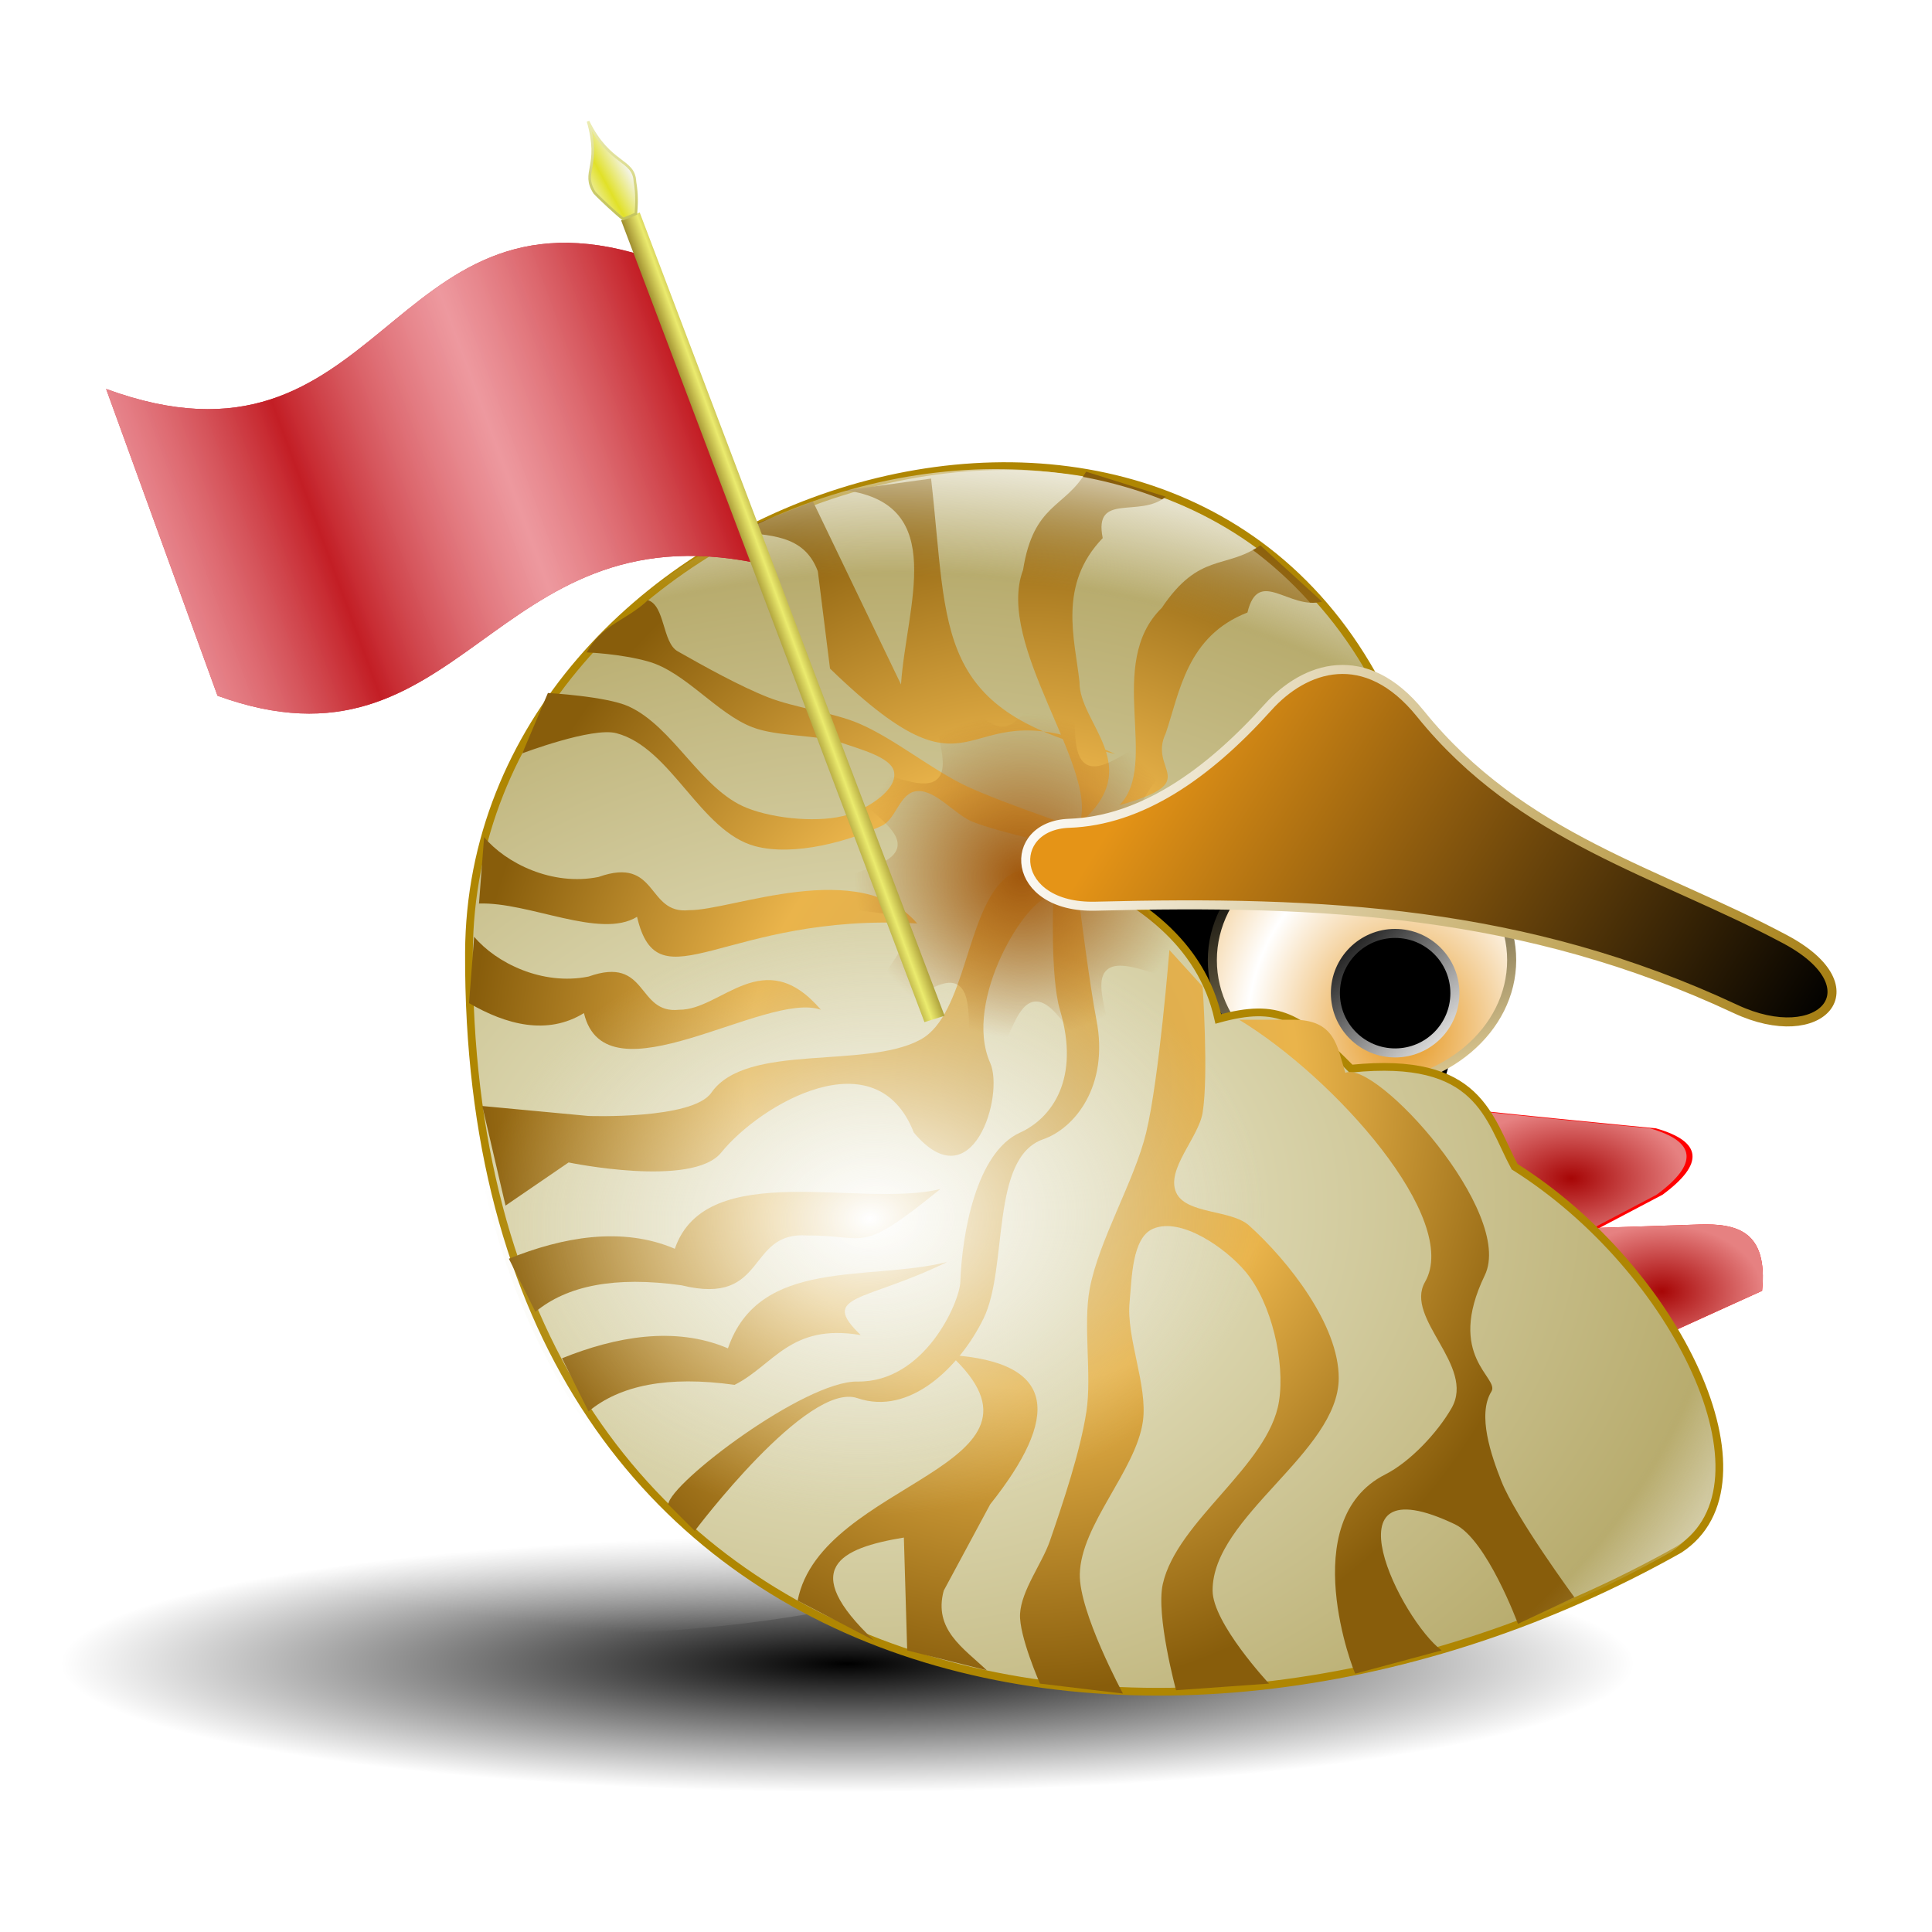 <?xml version="1.0" encoding="UTF-8" standalone="no"?>
<!-- Created with Inkscape (http://www.inkscape.org/) -->

<svg
   xmlns:dc="http://purl.org/dc/elements/1.1/"
   xmlns:cc="http://creativecommons.org/ns#"
   xmlns:rdf="http://www.w3.org/1999/02/22-rdf-syntax-ns#"
   xmlns:svg="http://www.w3.org/2000/svg"
   xmlns="http://www.w3.org/2000/svg"
   xmlns:xlink="http://www.w3.org/1999/xlink"
   xmlns:sodipodi="http://sodipodi.sourceforge.net/DTD/sodipodi-0.dtd"
   xmlns:inkscape="http://www.inkscape.org/namespaces/inkscape"
   width="255"
   height="255"
   viewBox="0 0 67.469 67.469"
   version="1.1"
   id="svg8"
   inkscape:version="0.92.5 (2060ec1f9f, 2020-04-08)"
   sodipodi:docname="nautilus-actions.svg">
  <defs
     id="defs2">
    <linearGradient
       inkscape:collect="always"
       id="linearGradient1025">
      <stop
         style="stop-color:#ffffff;stop-opacity:1;"
         offset="0"
         id="stop1021" />
      <stop
         style="stop-color:#ffffff;stop-opacity:0;"
         offset="1"
         id="stop1023" />
    </linearGradient>
    <linearGradient
       inkscape:collect="always"
       id="linearGradient1865">
      <stop
         style="stop-color:#ffffff;stop-opacity:1"
         offset="0"
         id="stop1861" />
      <stop
         style="stop-color:#ffffff;stop-opacity:0"
         offset="1"
         id="stop1863" />
    </linearGradient>
    <clipPath
       clipPathUnits="userSpaceOnUse"
       id="clipPath2059">
      <path
         d="m -10.1,231.685 c 3.559,2.506 4.832,-0.585 2.965,-3.064 -3.182,-4.225 -6.444,-9.84 -12.355,-15.913 -2.595,-2.669 -11.861,-7.808 -11.861,-7.808 0,0 -0.115,-2.188 -0.099,-3.064 0.011,-0.582 -0.566,-0.564 -0.89,-0.297 -0.782,0.645 -2.471,2.57 -2.471,2.57 l -1.68,-0.099 -1.087,-1.581 c -0.297,-0.411 -0.636,-0.346 -0.89,0 -0.545,1.85 -0.879,3.885 -3.459,3.954 l 4.448,3.954 c 7.766,1.553 15.579,5.585 20.262,14.332 0,0 4.526,5.194 7.116,7.018 z"
         id="path2061"
         sodipodi:nodetypes="csscsscccccccs"
         inkscape:connector-curvature="0"
         stroke-dasharray="none"
         stroke-opacity="1"
         fill="#ffffff"
         fill-rule="evenodd"
         stroke="none"
         stroke-linejoin="miter"
         fill-opacity="1"
         stroke-linecap="butt"
         stroke-width="0.048"
         stroke-miterlimit="4" />
    </clipPath>
    <clipPath
       id="clipPath2059-5"
       clipPathUnits="userSpaceOnUse">
      <path
         stroke-miterlimit="4"
         stroke-width="0.048"
         stroke-linecap="butt"
         fill-opacity="1"
         stroke-linejoin="miter"
         stroke="none"
         fill-rule="evenodd"
         fill="#ffffff"
         stroke-opacity="1"
         stroke-dasharray="none"
         inkscape:connector-curvature="0"
         sodipodi:nodetypes="csscsscccccccs"
         id="path2061-3"
         d="m -10.1,231.685 c 3.559,2.506 4.832,-0.585 2.965,-3.064 -3.182,-4.225 -6.444,-9.84 -12.355,-15.913 -2.595,-2.669 -11.861,-7.808 -11.861,-7.808 0,0 -0.115,-2.188 -0.099,-3.064 0.011,-0.582 -0.566,-0.564 -0.89,-0.297 -0.782,0.645 -2.471,2.57 -2.471,2.57 l -1.68,-0.099 -1.087,-1.581 c -0.297,-0.411 -0.636,-0.346 -0.89,0 -0.545,1.85 -0.879,3.885 -3.459,3.954 l 4.448,3.954 c 7.766,1.553 15.579,5.585 20.262,14.332 0,0 4.526,5.194 7.116,7.018 z" />
    </clipPath>
    <clipPath
       id="clipPath">
      <path
         fill-opacity="0.95"
         stroke="none"
         fill="#1b1b1b"
         sodipodi:nodetypes="csssscc"
         inkscape:connector-curvature="0"
         id="rect5264"
         d="m -515.73,435.564 v 5.838 c 0,9.743 -7.844,17.587 -17.587,17.587 h -135.051 c -9.743,0 -17.587,-7.844 -17.587,-17.587 v -5.838 z" />
    </clipPath>
    <clipPath
       clipPathUnits="userSpaceOnUse"
       id="clipPath2059-7">
      <path
         d="m -10.1,231.685 c 3.559,2.506 4.832,-0.585 2.965,-3.064 -3.182,-4.225 -6.444,-9.84 -12.355,-15.913 -2.595,-2.669 -11.861,-7.808 -11.861,-7.808 0,0 -0.115,-2.188 -0.099,-3.064 0.011,-0.582 -0.566,-0.564 -0.89,-0.297 -0.782,0.645 -2.471,2.57 -2.471,2.57 l -1.68,-0.099 -1.087,-1.581 c -0.297,-0.411 -0.636,-0.346 -0.89,0 -0.545,1.85 -0.879,3.885 -3.459,3.954 l 4.448,3.954 c 7.766,1.553 15.579,5.585 20.262,14.332 0,0 4.526,5.194 7.116,7.018 z"
         id="path2061-5"
         sodipodi:nodetypes="csscsscccccccs"
         inkscape:connector-curvature="0"
         stroke-dasharray="none"
         stroke-opacity="1"
         fill="#ffffff"
         fill-rule="evenodd"
         stroke="none"
         stroke-linejoin="miter"
         fill-opacity="1"
         stroke-linecap="butt"
         stroke-width="0.048"
         stroke-miterlimit="4" />
    </clipPath>
    <clipPath
       clipPathUnits="userSpaceOnUse"
       id="clipPath1162">
      <path
         stroke-miterlimit="4"
         stroke-width="0.071"
         stroke-linecap="round"
         fill-opacity="0.347"
         stroke-linejoin="round"
         stroke="none"
         fill="#000000"
         stroke-opacity="1"
         stroke-dasharray="none"
         inkscape:connector-curvature="0"
         d="m -65.65,239.846 c -9.358,0 -16.952,7.594 -16.952,16.952 0,9.358 7.594,16.941 16.952,16.941 0.292,0 0.579,-0.008 0.868,-0.022 2.123,-0.108 4.148,-0.606 5.995,-1.424 l 2.67,3.971 c -0.226,0.495 -0.245,0.964 -0.011,1.313 l 15.673,23.326 c 0.495,0.737 1.944,0.632 3.248,-0.245 1.304,-0.876 1.964,-2.177 1.468,-2.914 L -51.423,274.417 c -0.233,-0.347 -0.683,-0.499 -1.224,-0.478 l -2.558,-3.804 c 3.96,-3.1 6.507,-7.92 6.507,-13.337 0,-9.358 -7.594,-16.952 -16.952,-16.952 z m 0,2.581 c 7.929,0 14.371,6.442 14.371,14.371 0,7.929 -6.442,14.36 -14.371,14.36 -7.929,0 -14.349,-6.431 -14.349,-14.36 0,-0.248 -0.001,-0.489 0.011,-0.734 0.384,-7.586 6.657,-13.637 14.338,-13.637 z"
         id="path1164" />
    </clipPath>
    <linearGradient
       id="linearGradient3451">
      <stop
         id="stop3453"
         offset="0"
         style="stop-color:#000000;stop-opacity:1;" />
      <stop
         id="stop3455"
         offset="1"
         style="stop-color:#bdb112;stop-opacity:1;" />
    </linearGradient>
    <linearGradient
       id="linearGradient3704">
      <stop
         id="stop3706"
         offset="0"
         style="stop-color:#a70606;stop-opacity:1;" />
      <stop
         id="stop3708"
         offset="1"
         style="stop-color:#e68181;stop-opacity:1;" />
    </linearGradient>
    <linearGradient
       id="linearGradient3350"
       inkscape:collect="always">
      <stop
         id="stop3352"
         offset="0"
         style="stop-color:#a1580d;stop-opacity:1;" />
      <stop
         id="stop3354"
         offset="1"
         style="stop-color:#a1580d;stop-opacity:0;" />
    </linearGradient>
    <linearGradient
       id="linearGradient3335">
      <stop
         style="stop-color:#ffffff;stop-opacity:1;"
         offset="0"
         id="stop3337" />
      <stop
         id="stop3339"
         offset="0.374"
         style="stop-color:#d8d2a9;stop-opacity:0;" />
      <stop
         style="stop-color:#b8ac6e;stop-opacity:0;"
         offset="0.808"
         id="stop3341" />
      <stop
         style="stop-color:#ffffff;stop-opacity:1;"
         offset="1"
         id="stop3343" />
    </linearGradient>
    <linearGradient
       id="linearGradient3477"
       inkscape:collect="always">
      <stop
         id="stop3479"
         offset="0"
         style="stop-color:#000000;stop-opacity:1;" />
      <stop
         id="stop3481"
         offset="1"
         style="stop-color:#000000;stop-opacity:0;" />
    </linearGradient>
    <linearGradient
       id="linearGradient3313">
      <stop
         id="stop3315"
         offset="0"
         style="stop-color:#d3a853;stop-opacity:1;" />
      <stop
         style="stop-color:#eab44b;stop-opacity:1;"
         offset="0.5"
         id="stop3321" />
      <stop
         id="stop3317"
         offset="1"
         style="stop-color:#885d0b;stop-opacity:1;" />
    </linearGradient>
    <linearGradient
       id="linearGradient3436"
       inkscape:collect="always">
      <stop
         id="stop3438"
         offset="0"
         style="stop-color:#000000;stop-opacity:1" />
      <stop
         id="stop3440"
         offset="1"
         style="stop-color:#ffffff;stop-opacity:1" />
    </linearGradient>
    <linearGradient
       id="linearGradient3424">
      <stop
         id="stop3426"
         offset="0"
         style="stop-color:#e59417;stop-opacity:1;" />
      <stop
         style="stop-color:#f2c98b;stop-opacity:1;"
         offset="0.5"
         id="stop3432" />
      <stop
         id="stop3428"
         offset="1"
         style="stop-color:#ffffff;stop-opacity:1;" />
    </linearGradient>
    <linearGradient
       id="linearGradient3416"
       inkscape:collect="always">
      <stop
         id="stop3418"
         offset="0"
         style="stop-color:#000000;stop-opacity:1" />
      <stop
         id="stop3420"
         offset="1"
         style="stop-color:#e9d397;stop-opacity:1" />
    </linearGradient>
    <linearGradient
       id="linearGradient3386"
       inkscape:collect="always">
      <stop
         id="stop3388"
         offset="0"
         style="stop-color:#e59417;stop-opacity:1" />
      <stop
         id="stop3390"
         offset="1"
         style="stop-color:#000000;stop-opacity:1" />
    </linearGradient>
    <linearGradient
       id="linearGradient3378"
       inkscape:collect="always">
      <stop
         id="stop3380"
         offset="0"
         style="stop-color:#ffffff;stop-opacity:1" />
      <stop
         id="stop3382"
         offset="1"
         style="stop-color:#a47c0e;stop-opacity:1" />
    </linearGradient>
    <linearGradient
       id="linearGradient3366">
      <stop
         id="stop3368"
         offset="0"
         style="stop-color:#ffffff;stop-opacity:1;" />
      <stop
         style="stop-color:#d8d2a9;stop-opacity:1;"
         offset="0.374"
         id="stop3374" />
      <stop
         id="stop3376"
         offset="0.808"
         style="stop-color:#b8ac6e;stop-opacity:1;" />
      <stop
         id="stop3370"
         offset="1"
         style="stop-color:#ffffff;stop-opacity:1;" />
    </linearGradient>
    <inkscape:perspective
       id="perspective2588"
       inkscape:persp3d-origin="372.04724 : 350.78739 : 1"
       inkscape:vp_z="744.09448 : 526.18109 : 1"
       inkscape:vp_y="0 : 1000 : 0"
       inkscape:vp_x="0 : 526.18109 : 1"
       sodipodi:type="inkscape:persp3d" />
    <inkscape:perspective
       id="perspective2503"
       inkscape:persp3d-origin="128 : 85.333333 : 1"
       inkscape:vp_z="256 : 128 : 1"
       inkscape:vp_y="0 : 1000 : 0"
       inkscape:vp_x="0 : 128 : 1"
       sodipodi:type="inkscape:persp3d" />
    <linearGradient
       id="linearGradient3578">
      <stop
         style="stop-color:#000000;stop-opacity:1;"
         offset="0"
         id="stop3580" />
      <stop
         style="stop-color:#fffcfc;stop-opacity:1;"
         offset="1"
         id="stop3582" />
    </linearGradient>
    <radialGradient
       gradientUnits="userSpaceOnUse"
       gradientTransform="matrix(1,0,0,1.105,0,-6.42)"
       r="42.795"
       fy="60.903"
       fx="47.422"
       cy="60.903"
       cx="47.422"
       id="radialGradient3319"
       xlink:href="#linearGradient3313"
       inkscape:collect="always" />
    <radialGradient
       r="11.916"
       fy="64.974"
       fx="-57.067"
       cy="64.974"
       cx="-57.067"
       spreadMethod="reflect"
       gradientTransform="matrix(1,0,0,1.327,0,-21.399)"
       gradientUnits="userSpaceOnUse"
       id="radialGradient3434"
       xlink:href="#linearGradient3424"
       inkscape:collect="always" />
    <linearGradient
       y2="70.288"
       x2="-53.102"
       y1="46.917"
       x1="-65.392"
       gradientUnits="userSpaceOnUse"
       id="linearGradient3437"
       xlink:href="#linearGradient3416"
       inkscape:collect="always" />
    <linearGradient
       y2="58.438"
       x2="81.314"
       y1="48.485"
       x1="71.361"
       gradientUnits="userSpaceOnUse"
       id="linearGradient3439"
       xlink:href="#linearGradient3436"
       inkscape:collect="always" />
    <radialGradient
       r="42.795"
       fy="60.903"
       fx="47.422"
       cy="60.903"
       cx="47.422"
       gradientTransform="matrix(1,0,0,1.105,0,-6.42)"
       gradientUnits="userSpaceOnUse"
       id="radialGradient3443"
       xlink:href="#linearGradient3313"
       inkscape:collect="always" />
    <radialGradient
       r="42.795"
       fy="60.903"
       fx="47.422"
       cy="60.903"
       cx="47.422"
       gradientTransform="matrix(1,0,0,1.105,0,-6.42)"
       gradientUnits="userSpaceOnUse"
       id="radialGradient3445"
       xlink:href="#linearGradient3313"
       inkscape:collect="always" />
    <radialGradient
       r="42.795"
       fy="60.903"
       fx="47.422"
       cy="60.903"
       cx="47.422"
       gradientTransform="matrix(1,0,0,1.105,0,-6.42)"
       gradientUnits="userSpaceOnUse"
       id="radialGradient3447"
       xlink:href="#linearGradient3313"
       inkscape:collect="always" />
    <radialGradient
       r="42.795"
       fy="60.903"
       fx="47.422"
       cy="60.903"
       cx="47.422"
       gradientTransform="matrix(1,0,0,1.105,0,-6.42)"
       gradientUnits="userSpaceOnUse"
       id="radialGradient3449"
       xlink:href="#linearGradient3313"
       inkscape:collect="always" />
    <radialGradient
       r="42.795"
       fy="60.903"
       fx="47.422"
       cy="60.903"
       cx="47.422"
       gradientTransform="matrix(1,0,0,1.105,0,-6.42)"
       gradientUnits="userSpaceOnUse"
       id="radialGradient3451"
       xlink:href="#linearGradient3313"
       inkscape:collect="always" />
    <radialGradient
       r="42.795"
       fy="60.903"
       fx="47.422"
       cy="60.903"
       cx="47.422"
       gradientTransform="matrix(1,0,0,1.105,0,-6.42)"
       gradientUnits="userSpaceOnUse"
       id="radialGradient3453"
       xlink:href="#linearGradient3313"
       inkscape:collect="always" />
    <radialGradient
       r="42.795"
       fy="60.903"
       fx="47.422"
       cy="60.903"
       cx="47.422"
       gradientTransform="matrix(1,0,0,1.105,0,-6.42)"
       gradientUnits="userSpaceOnUse"
       id="radialGradient3455"
       xlink:href="#linearGradient3313"
       inkscape:collect="always" />
    <radialGradient
       r="42.795"
       fy="60.903"
       fx="47.422"
       cy="60.903"
       cx="47.422"
       gradientTransform="matrix(1,0,0,1.105,0,-6.42)"
       gradientUnits="userSpaceOnUse"
       id="radialGradient3457"
       xlink:href="#linearGradient3313"
       inkscape:collect="always" />
    <radialGradient
       r="42.795"
       fy="60.903"
       fx="47.422"
       cy="60.903"
       cx="47.422"
       gradientTransform="matrix(1,0,0,1.105,0,-6.42)"
       gradientUnits="userSpaceOnUse"
       id="radialGradient3459"
       xlink:href="#linearGradient3313"
       inkscape:collect="always" />
    <radialGradient
       r="42.795"
       fy="60.903"
       fx="47.422"
       cy="60.903"
       cx="47.422"
       gradientTransform="matrix(1,0,0,1.105,0,-6.42)"
       gradientUnits="userSpaceOnUse"
       id="radialGradient3461"
       xlink:href="#linearGradient3313"
       inkscape:collect="always" />
    <radialGradient
       r="42.795"
       fy="60.903"
       fx="47.422"
       cy="60.903"
       cx="47.422"
       gradientTransform="matrix(1,0,0,1.105,0,-6.42)"
       gradientUnits="userSpaceOnUse"
       id="radialGradient3463"
       xlink:href="#linearGradient3313"
       inkscape:collect="always" />
    <radialGradient
       r="42.795"
       fy="60.903"
       fx="47.422"
       cy="60.903"
       cx="47.422"
       gradientTransform="matrix(1,0,0,1.105,0,-6.42)"
       gradientUnits="userSpaceOnUse"
       id="radialGradient3465"
       xlink:href="#linearGradient3313"
       inkscape:collect="always" />
    <radialGradient
       r="42.795"
       fy="60.903"
       fx="47.422"
       cy="60.903"
       cx="47.422"
       gradientTransform="matrix(1,0,0,1.105,0,-6.42)"
       gradientUnits="userSpaceOnUse"
       id="radialGradient3467"
       xlink:href="#linearGradient3313"
       inkscape:collect="always" />
    <radialGradient
       r="42.795"
       fy="60.903"
       fx="47.422"
       cy="60.903"
       cx="47.422"
       gradientTransform="matrix(1,0,0,1.105,0,-6.42)"
       gradientUnits="userSpaceOnUse"
       id="radialGradient3469"
       xlink:href="#linearGradient3313"
       inkscape:collect="always" />
    <radialGradient
       gradientUnits="userSpaceOnUse"
       gradientTransform="matrix(1,0,0,0.204,0,185.656)"
       r="97.447"
       fy="233.316"
       fx="130.315"
       cy="233.316"
       cx="130.315"
       id="radialGradient3483"
       xlink:href="#linearGradient3477"
       inkscape:collect="always" />
    <linearGradient
       y2="62.651"
       x2="106.783"
       y1="33.607"
       x1="60.284"
       gradientTransform="matrix(0.451,0,0,0.451,13.83,239.639)"
       gradientUnits="userSpaceOnUse"
       id="linearGradient2537"
       xlink:href="#linearGradient3386"
       inkscape:collect="always" />
    <linearGradient
       y2="57.278"
       x2="111.817"
       y1="35.663"
       x1="48.31"
       gradientTransform="matrix(0.451,0,0,0.451,13.83,239.639)"
       gradientUnits="userSpaceOnUse"
       id="linearGradient2539"
       xlink:href="#linearGradient3378"
       inkscape:collect="always" />
    <radialGradient
       r="48.764"
       fy="71.433"
       fx="36.382"
       cy="71.433"
       cx="36.382"
       spreadMethod="reflect"
       gradientTransform="matrix(3.348,-0.159,0.12,2.526,-46.631,-26.461)"
       gradientUnits="userSpaceOnUse"
       id="radialGradient2556"
       xlink:href="#linearGradient3366"
       inkscape:collect="always" />
    <radialGradient
       r="48.764"
       fy="71.433"
       fx="36.382"
       cy="71.433"
       cx="36.382"
       spreadMethod="reflect"
       gradientTransform="matrix(3.348,-0.159,0.12,2.526,-48.02,-25.998)"
       gradientUnits="userSpaceOnUse"
       id="radialGradient3345"
       xlink:href="#linearGradient3335"
       inkscape:collect="always" />
    <radialGradient
       gradientUnits="userSpaceOnUse"
       gradientTransform="matrix(0.875,1.4083867e-7,-1.3620157e-7,0.846,13.221,14.636)"
       r="29.696"
       fy="95.33"
       fx="106.011"
       cy="95.33"
       cx="106.011"
       id="radialGradient3356"
       xlink:href="#linearGradient3350"
       inkscape:collect="always" />
    <radialGradient
       r="97.447"
       fy="233.316"
       fx="130.315"
       cy="233.316"
       cx="130.315"
       gradientTransform="matrix(1,0,0,0.204,0,185.656)"
       gradientUnits="userSpaceOnUse"
       id="radialGradient3384"
       xlink:href="#linearGradient3477"
       inkscape:collect="always" />
    <radialGradient
       r="11.916"
       fy="64.974"
       fx="-57.067"
       cy="64.974"
       cx="-57.067"
       spreadMethod="reflect"
       gradientTransform="matrix(1,0,0,1.327,0,-21.399)"
       gradientUnits="userSpaceOnUse"
       id="radialGradient3386"
       xlink:href="#linearGradient3424"
       inkscape:collect="always" />
    <radialGradient
       r="48.764"
       fy="71.433"
       fx="36.382"
       cy="71.433"
       cx="36.382"
       spreadMethod="reflect"
       gradientTransform="matrix(3.348,-0.159,0.12,2.526,-46.631,-26.461)"
       gradientUnits="userSpaceOnUse"
       id="radialGradient3392"
       xlink:href="#linearGradient3366"
       inkscape:collect="always" />
    <radialGradient
       r="42.795"
       fy="60.903"
       fx="47.422"
       cy="60.903"
       cx="47.422"
       gradientTransform="matrix(1,0,0,1.105,0,-6.42)"
       gradientUnits="userSpaceOnUse"
       id="radialGradient3394"
       xlink:href="#linearGradient3313"
       inkscape:collect="always" />
    <radialGradient
       r="42.795"
       fy="60.903"
       fx="47.422"
       cy="60.903"
       cx="47.422"
       gradientTransform="matrix(1,0,0,1.105,0,-6.42)"
       gradientUnits="userSpaceOnUse"
       id="radialGradient3396"
       xlink:href="#linearGradient3313"
       inkscape:collect="always" />
    <radialGradient
       r="42.795"
       fy="60.903"
       fx="47.422"
       cy="60.903"
       cx="47.422"
       gradientTransform="matrix(1,0,0,1.105,0,-6.42)"
       gradientUnits="userSpaceOnUse"
       id="radialGradient3398"
       xlink:href="#linearGradient3313"
       inkscape:collect="always" />
    <radialGradient
       r="42.795"
       fy="60.903"
       fx="47.422"
       cy="60.903"
       cx="47.422"
       gradientTransform="matrix(1,0,0,1.105,0,-6.42)"
       gradientUnits="userSpaceOnUse"
       id="radialGradient3400"
       xlink:href="#linearGradient3313"
       inkscape:collect="always" />
    <radialGradient
       r="42.795"
       fy="60.903"
       fx="47.422"
       cy="60.903"
       cx="47.422"
       gradientTransform="matrix(1,0,0,1.105,0,-6.42)"
       gradientUnits="userSpaceOnUse"
       id="radialGradient3402"
       xlink:href="#linearGradient3313"
       inkscape:collect="always" />
    <radialGradient
       r="42.795"
       fy="60.903"
       fx="47.422"
       cy="60.903"
       cx="47.422"
       gradientTransform="matrix(1,0,0,1.105,0,-6.42)"
       gradientUnits="userSpaceOnUse"
       id="radialGradient3404"
       xlink:href="#linearGradient3313"
       inkscape:collect="always" />
    <radialGradient
       r="42.795"
       fy="60.903"
       fx="47.422"
       cy="60.903"
       cx="47.422"
       gradientTransform="matrix(1,0,0,1.105,0,-6.42)"
       gradientUnits="userSpaceOnUse"
       id="radialGradient3406"
       xlink:href="#linearGradient3313"
       inkscape:collect="always" />
    <radialGradient
       r="42.795"
       fy="60.903"
       fx="47.422"
       cy="60.903"
       cx="47.422"
       gradientTransform="matrix(1,0,0,1.105,0,-6.42)"
       gradientUnits="userSpaceOnUse"
       id="radialGradient3408"
       xlink:href="#linearGradient3313"
       inkscape:collect="always" />
    <radialGradient
       r="42.795"
       fy="60.903"
       fx="47.422"
       cy="60.903"
       cx="47.422"
       gradientTransform="matrix(1,0,0,1.105,0,-6.42)"
       gradientUnits="userSpaceOnUse"
       id="radialGradient3410"
       xlink:href="#linearGradient3313"
       inkscape:collect="always" />
    <radialGradient
       r="42.795"
       fy="60.903"
       fx="47.422"
       cy="60.903"
       cx="47.422"
       gradientTransform="matrix(1,0,0,1.105,0,-6.42)"
       gradientUnits="userSpaceOnUse"
       id="radialGradient3412"
       xlink:href="#linearGradient3313"
       inkscape:collect="always" />
    <radialGradient
       r="42.795"
       fy="60.903"
       fx="47.422"
       cy="60.903"
       cx="47.422"
       gradientTransform="matrix(1,0,0,1.105,0,-6.42)"
       gradientUnits="userSpaceOnUse"
       id="radialGradient3414"
       xlink:href="#linearGradient3313"
       inkscape:collect="always" />
    <radialGradient
       r="42.795"
       fy="60.903"
       fx="47.422"
       cy="60.903"
       cx="47.422"
       gradientTransform="matrix(1,0,0,1.105,0,-6.42)"
       gradientUnits="userSpaceOnUse"
       id="radialGradient3416"
       xlink:href="#linearGradient3313"
       inkscape:collect="always" />
    <radialGradient
       r="42.795"
       fy="60.903"
       fx="47.422"
       cy="60.903"
       cx="47.422"
       gradientTransform="matrix(1,0,0,1.105,0,-6.42)"
       gradientUnits="userSpaceOnUse"
       id="radialGradient3418"
       xlink:href="#linearGradient3313"
       inkscape:collect="always" />
    <radialGradient
       r="42.795"
       fy="60.903"
       fx="47.422"
       cy="60.903"
       cx="47.422"
       gradientTransform="matrix(1,0,0,1.105,0,-6.42)"
       gradientUnits="userSpaceOnUse"
       id="radialGradient3420"
       xlink:href="#linearGradient3313"
       inkscape:collect="always" />
    <radialGradient
       r="48.764"
       fy="71.433"
       fx="36.382"
       cy="71.433"
       cx="36.382"
       spreadMethod="reflect"
       gradientTransform="matrix(3.348,-0.159,0.12,2.526,-48.02,-25.998)"
       gradientUnits="userSpaceOnUse"
       id="radialGradient3422"
       xlink:href="#linearGradient3335"
       inkscape:collect="always" />
    <radialGradient
       r="29.696"
       fy="95.33"
       fx="106.011"
       cy="95.33"
       cx="106.011"
       gradientTransform="matrix(0.875,1.4083867e-7,-1.3620157e-7,0.846,13.221,14.636)"
       gradientUnits="userSpaceOnUse"
       id="radialGradient3424"
       xlink:href="#linearGradient3350"
       inkscape:collect="always" />
    <radialGradient
       r="29.696"
       fy="95.33"
       fx="106.011"
       cy="95.33"
       cx="106.011"
       gradientTransform="matrix(0.875,1.4083867e-7,-1.3620157e-7,0.846,13.221,14.636)"
       gradientUnits="userSpaceOnUse"
       id="radialGradient3436"
       xlink:href="#linearGradient3350"
       inkscape:collect="always" />
    <radialGradient
       r="48.764"
       fy="71.433"
       fx="36.382"
       cy="71.433"
       cx="36.382"
       spreadMethod="reflect"
       gradientTransform="matrix(3.348,-0.159,0.12,2.526,-48.02,-25.998)"
       gradientUnits="userSpaceOnUse"
       id="radialGradient3439"
       xlink:href="#linearGradient3335"
       inkscape:collect="always" />
    <radialGradient
       r="48.764"
       fy="71.433"
       fx="36.382"
       cy="71.433"
       cx="36.382"
       spreadMethod="reflect"
       gradientTransform="matrix(3.348,-0.159,0.12,2.526,-46.631,-26.461)"
       gradientUnits="userSpaceOnUse"
       id="radialGradient3456"
       xlink:href="#linearGradient3366"
       inkscape:collect="always" />
    <filter
       id="filter3492"
       inkscape:collect="always">
      <feGaussianBlur
         id="feGaussianBlur3494"
         stdDeviation="0.451"
         inkscape:collect="always" />
    </filter>
    <radialGradient
       r="97.447"
       fy="233.316"
       fx="130.315"
       cy="233.316"
       cx="130.315"
       gradientTransform="matrix(1,0,0,0.204,0,185.656)"
       gradientUnits="userSpaceOnUse"
       id="radialGradient3549"
       xlink:href="#linearGradient3477"
       inkscape:collect="always" />
    <radialGradient
       r="11.916"
       fy="64.974"
       fx="-57.067"
       cy="64.974"
       cx="-57.067"
       spreadMethod="reflect"
       gradientTransform="matrix(1,0,0,1.327,0,-21.399)"
       gradientUnits="userSpaceOnUse"
       id="radialGradient3551"
       xlink:href="#linearGradient3424"
       inkscape:collect="always" />
    <radialGradient
       r="48.764"
       fy="71.433"
       fx="36.382"
       cy="71.433"
       cx="36.382"
       spreadMethod="reflect"
       gradientTransform="matrix(3.348,-0.159,0.12,2.526,-46.631,-26.461)"
       gradientUnits="userSpaceOnUse"
       id="radialGradient3557"
       xlink:href="#linearGradient3366"
       inkscape:collect="always" />
    <radialGradient
       r="42.795"
       fy="60.903"
       fx="47.422"
       cy="60.903"
       cx="47.422"
       gradientTransform="matrix(1,0,0,1.105,0,-6.42)"
       gradientUnits="userSpaceOnUse"
       id="radialGradient3559"
       xlink:href="#linearGradient3313"
       inkscape:collect="always" />
    <radialGradient
       r="42.795"
       fy="60.903"
       fx="47.422"
       cy="60.903"
       cx="47.422"
       gradientTransform="matrix(1,0,0,1.105,0,-6.42)"
       gradientUnits="userSpaceOnUse"
       id="radialGradient3561"
       xlink:href="#linearGradient3313"
       inkscape:collect="always" />
    <radialGradient
       r="42.795"
       fy="60.903"
       fx="47.422"
       cy="60.903"
       cx="47.422"
       gradientTransform="matrix(1,0,0,1.105,0,-6.42)"
       gradientUnits="userSpaceOnUse"
       id="radialGradient3563"
       xlink:href="#linearGradient3313"
       inkscape:collect="always" />
    <radialGradient
       r="42.795"
       fy="60.903"
       fx="47.422"
       cy="60.903"
       cx="47.422"
       gradientTransform="matrix(1,0,0,1.105,0,-6.42)"
       gradientUnits="userSpaceOnUse"
       id="radialGradient3565"
       xlink:href="#linearGradient3313"
       inkscape:collect="always" />
    <radialGradient
       r="42.795"
       fy="60.903"
       fx="47.422"
       cy="60.903"
       cx="47.422"
       gradientTransform="matrix(1,0,0,1.105,0,-6.42)"
       gradientUnits="userSpaceOnUse"
       id="radialGradient3567"
       xlink:href="#linearGradient3313"
       inkscape:collect="always" />
    <radialGradient
       r="42.795"
       fy="60.903"
       fx="47.422"
       cy="60.903"
       cx="47.422"
       gradientTransform="matrix(1,0,0,1.105,0,-6.42)"
       gradientUnits="userSpaceOnUse"
       id="radialGradient3569"
       xlink:href="#linearGradient3313"
       inkscape:collect="always" />
    <radialGradient
       r="42.795"
       fy="60.903"
       fx="47.422"
       cy="60.903"
       cx="47.422"
       gradientTransform="matrix(1,0,0,1.105,0,-6.42)"
       gradientUnits="userSpaceOnUse"
       id="radialGradient3571"
       xlink:href="#linearGradient3313"
       inkscape:collect="always" />
    <radialGradient
       r="42.795"
       fy="60.903"
       fx="47.422"
       cy="60.903"
       cx="47.422"
       gradientTransform="matrix(1,0,0,1.105,0,-6.42)"
       gradientUnits="userSpaceOnUse"
       id="radialGradient3573"
       xlink:href="#linearGradient3313"
       inkscape:collect="always" />
    <radialGradient
       r="42.795"
       fy="60.903"
       fx="47.422"
       cy="60.903"
       cx="47.422"
       gradientTransform="matrix(1,0,0,1.105,0,-6.42)"
       gradientUnits="userSpaceOnUse"
       id="radialGradient3575"
       xlink:href="#linearGradient3313"
       inkscape:collect="always" />
    <radialGradient
       r="42.795"
       fy="60.903"
       fx="47.422"
       cy="60.903"
       cx="47.422"
       gradientTransform="matrix(1,0,0,1.105,0,-6.42)"
       gradientUnits="userSpaceOnUse"
       id="radialGradient3577"
       xlink:href="#linearGradient3313"
       inkscape:collect="always" />
    <radialGradient
       r="42.795"
       fy="60.903"
       fx="47.422"
       cy="60.903"
       cx="47.422"
       gradientTransform="matrix(1,0,0,1.105,0,-6.42)"
       gradientUnits="userSpaceOnUse"
       id="radialGradient3579"
       xlink:href="#linearGradient3313"
       inkscape:collect="always" />
    <radialGradient
       r="42.795"
       fy="60.903"
       fx="47.422"
       cy="60.903"
       cx="47.422"
       gradientTransform="matrix(1,0,0,1.105,0,-6.42)"
       gradientUnits="userSpaceOnUse"
       id="radialGradient3581"
       xlink:href="#linearGradient3313"
       inkscape:collect="always" />
    <radialGradient
       r="42.795"
       fy="60.903"
       fx="47.422"
       cy="60.903"
       cx="47.422"
       gradientTransform="matrix(1,0,0,1.105,0,-6.42)"
       gradientUnits="userSpaceOnUse"
       id="radialGradient3583"
       xlink:href="#linearGradient3313"
       inkscape:collect="always" />
    <radialGradient
       r="42.795"
       fy="60.903"
       fx="47.422"
       cy="60.903"
       cx="47.422"
       gradientTransform="matrix(1,0,0,1.105,0,-6.42)"
       gradientUnits="userSpaceOnUse"
       id="radialGradient3585"
       xlink:href="#linearGradient3313"
       inkscape:collect="always" />
    <radialGradient
       r="48.764"
       fy="71.433"
       fx="36.382"
       cy="71.433"
       cx="36.382"
       spreadMethod="reflect"
       gradientTransform="matrix(3.348,-0.159,0.12,2.526,-48.02,-25.998)"
       gradientUnits="userSpaceOnUse"
       id="radialGradient3587"
       xlink:href="#linearGradient3335"
       inkscape:collect="always" />
    <radialGradient
       r="29.696"
       fy="95.33"
       fx="106.011"
       cy="95.33"
       cx="106.011"
       gradientTransform="matrix(0.875,1.4083867e-7,-1.3620157e-7,0.846,13.221,14.636)"
       gradientUnits="userSpaceOnUse"
       id="radialGradient3589"
       xlink:href="#linearGradient3350"
       inkscape:collect="always" />
    <radialGradient
       r="48.764"
       fy="71.433"
       fx="36.382"
       cy="71.433"
       cx="36.382"
       spreadMethod="reflect"
       gradientTransform="matrix(3.348,-0.159,0.12,2.526,-46.631,-26.461)"
       gradientUnits="userSpaceOnUse"
       id="radialGradient3628"
       xlink:href="#linearGradient3366"
       inkscape:collect="always" />
    <radialGradient
       r="42.795"
       fy="60.903"
       fx="47.422"
       cy="60.903"
       cx="47.422"
       gradientTransform="matrix(1,0,0,1.105,0,-6.42)"
       gradientUnits="userSpaceOnUse"
       id="radialGradient3656"
       xlink:href="#linearGradient3313"
       inkscape:collect="always" />
    <radialGradient
       r="48.764"
       fy="71.433"
       fx="36.382"
       cy="71.433"
       cx="36.382"
       spreadMethod="reflect"
       gradientTransform="matrix(3.348,-0.159,0.12,2.526,-48.02,-25.998)"
       gradientUnits="userSpaceOnUse"
       id="radialGradient3658"
       xlink:href="#linearGradient3335"
       inkscape:collect="always" />
    <radialGradient
       r="29.696"
       fy="95.33"
       fx="106.011"
       cy="95.33"
       cx="106.011"
       gradientTransform="matrix(0.875,1.4083867e-7,-1.3620157e-7,0.846,13.221,14.636)"
       gradientUnits="userSpaceOnUse"
       id="radialGradient3660"
       xlink:href="#linearGradient3350"
       inkscape:collect="always" />
    <linearGradient
       inkscape:collect="always"
       id="linearGradient2760">
      <stop
         style="stop-color:#c31e25;stop-opacity:1"
         offset="0"
         id="stop2762" />
      <stop
         style="stop-color:#c81f2e;stop-opacity:1"
         offset="1"
         id="stop2764" />
    </linearGradient>
    <linearGradient
       id="linearGradient2775"
       inkscape:collect="always">
      <stop
         id="stop2777"
         offset="0"
         style="stop-color:#c31e25;stop-opacity:1" />
      <stop
         id="stop2779"
         offset="1"
         style="stop-color:#fabfc4;stop-opacity:0.762" />
    </linearGradient>
    <linearGradient
       inkscape:collect="always"
       id="linearGradient2787">
      <stop
         style="stop-color:#816916;stop-opacity:1"
         offset="0"
         id="stop2789" />
      <stop
         style="stop-color:#ebeb6e;stop-opacity:1"
         offset="1"
         id="stop2791" />
    </linearGradient>
    <linearGradient
       inkscape:collect="always"
       id="linearGradient2823">
      <stop
         style="stop-color:#e1e128;stop-opacity:1"
         offset="0"
         id="stop2825" />
      <stop
         style="stop-color:#f4f4e8;stop-opacity:1"
         offset="1"
         id="stop2827" />
    </linearGradient>
    <linearGradient
       id="linearGradient2839"
       inkscape:collect="always">
      <stop
         id="stop2841"
         offset="0"
         style="stop-color:#b8b844;stop-opacity:1" />
      <stop
         id="stop2843"
         offset="1"
         style="stop-color:#ebebb0;stop-opacity:1" />
    </linearGradient>
    <inkscape:perspective
       sodipodi:type="inkscape:persp3d"
       inkscape:vp_x="0 : 128 : 1"
       inkscape:vp_y="0 : 1000 : 0"
       inkscape:vp_z="256 : 128 : 1"
       inkscape:persp3d-origin="128 : 85.333333 : 1"
       id="perspective4485" />
    <radialGradient
       r="97.447"
       fy="233.316"
       fx="130.315"
       cy="233.316"
       cx="130.315"
       gradientTransform="matrix(0.282,0,0,0.046,-7.154,276.9)"
       gradientUnits="userSpaceOnUse"
       id="radialGradient4550"
       xlink:href="#linearGradient3477"
       inkscape:collect="always" />
    <radialGradient
       r="15.57"
       fy="155.777"
       fx="284.082"
       cy="155.777"
       cx="284.082"
       gradientTransform="matrix(0.225,0,0,0.149,-5.884,251.417)"
       gradientUnits="userSpaceOnUse"
       id="radialGradient4554"
       xlink:href="#linearGradient3704"
       inkscape:collect="always" />
    <radialGradient
       r="11.916"
       fy="64.974"
       fx="-57.067"
       cy="64.974"
       cx="-57.067"
       spreadMethod="reflect"
       gradientTransform="matrix(1,0,0,1.327,0,-21.399)"
       gradientUnits="userSpaceOnUse"
       id="radialGradient4556"
       xlink:href="#linearGradient3424"
       inkscape:collect="always" />
    <radialGradient
       r="17.803"
       fy="78.963"
       fx="265.388"
       cy="78.963"
       cx="265.388"
       gradientTransform="matrix(0.225,0,0,0.136,-4.842,259.945)"
       gradientUnits="userSpaceOnUse"
       id="radialGradient4562"
       xlink:href="#linearGradient3704"
       inkscape:collect="always" />
    <radialGradient
       r="48.764"
       fy="71.433"
       fx="36.382"
       cy="71.433"
       cx="36.382"
       spreadMethod="reflect"
       gradientTransform="matrix(0.754,-0.036,0.027,0.569,1.334,232.65)"
       gradientUnits="userSpaceOnUse"
       id="radialGradient4564"
       xlink:href="#linearGradient3366"
       inkscape:collect="always" />
    <radialGradient
       r="42.795"
       fy="60.903"
       fx="47.422"
       cy="60.903"
       cx="47.422"
       gradientTransform="matrix(1,0,0,1.105,0,-6.42)"
       gradientUnits="userSpaceOnUse"
       id="radialGradient4566"
       xlink:href="#linearGradient3313"
       inkscape:collect="always" />
    <radialGradient
       r="42.795"
       fy="60.903"
       fx="47.422"
       cy="60.903"
       cx="47.422"
       gradientTransform="matrix(1,0,0,1.105,0,-6.42)"
       gradientUnits="userSpaceOnUse"
       id="radialGradient4568"
       xlink:href="#linearGradient3313"
       inkscape:collect="always" />
    <radialGradient
       r="42.795"
       fy="60.903"
       fx="47.422"
       cy="60.903"
       cx="47.422"
       gradientTransform="matrix(1,0,0,1.105,0,-6.42)"
       gradientUnits="userSpaceOnUse"
       id="radialGradient4570"
       xlink:href="#linearGradient3313"
       inkscape:collect="always" />
    <radialGradient
       r="42.795"
       fy="60.903"
       fx="47.422"
       cy="60.903"
       cx="47.422"
       gradientTransform="matrix(1,0,0,1.105,0,-6.42)"
       gradientUnits="userSpaceOnUse"
       id="radialGradient4572"
       xlink:href="#linearGradient3313"
       inkscape:collect="always" />
    <radialGradient
       r="42.795"
       fy="60.903"
       fx="47.422"
       cy="60.903"
       cx="47.422"
       gradientTransform="matrix(1,0,0,1.105,0,-6.42)"
       gradientUnits="userSpaceOnUse"
       id="radialGradient4574"
       xlink:href="#linearGradient3313"
       inkscape:collect="always" />
    <radialGradient
       r="42.795"
       fy="60.903"
       fx="47.422"
       cy="60.903"
       cx="47.422"
       gradientTransform="matrix(1,0,0,1.105,0,-6.42)"
       gradientUnits="userSpaceOnUse"
       id="radialGradient4576"
       xlink:href="#linearGradient3313"
       inkscape:collect="always" />
    <radialGradient
       r="42.795"
       fy="60.903"
       fx="47.422"
       cy="60.903"
       cx="47.422"
       gradientTransform="matrix(1,0,0,1.105,0,-6.42)"
       gradientUnits="userSpaceOnUse"
       id="radialGradient4578"
       xlink:href="#linearGradient3313"
       inkscape:collect="always" />
    <radialGradient
       r="42.795"
       fy="60.903"
       fx="47.422"
       cy="60.903"
       cx="47.422"
       gradientTransform="matrix(1,0,0,1.105,0,-6.42)"
       gradientUnits="userSpaceOnUse"
       id="radialGradient4580"
       xlink:href="#linearGradient3313"
       inkscape:collect="always" />
    <radialGradient
       r="42.795"
       fy="60.903"
       fx="47.422"
       cy="60.903"
       cx="47.422"
       gradientTransform="matrix(1,0,0,1.105,0,-6.42)"
       gradientUnits="userSpaceOnUse"
       id="radialGradient4582"
       xlink:href="#linearGradient3313"
       inkscape:collect="always" />
    <radialGradient
       r="42.795"
       fy="60.903"
       fx="47.422"
       cy="60.903"
       cx="47.422"
       gradientTransform="matrix(1,0,0,1.105,0,-6.42)"
       gradientUnits="userSpaceOnUse"
       id="radialGradient4584"
       xlink:href="#linearGradient3313"
       inkscape:collect="always" />
    <radialGradient
       r="42.795"
       fy="60.903"
       fx="47.422"
       cy="60.903"
       cx="47.422"
       gradientTransform="matrix(1,0,0,1.105,0,-6.42)"
       gradientUnits="userSpaceOnUse"
       id="radialGradient4586"
       xlink:href="#linearGradient3313"
       inkscape:collect="always" />
    <radialGradient
       r="42.795"
       fy="60.903"
       fx="47.422"
       cy="60.903"
       cx="47.422"
       gradientTransform="matrix(1,0,0,1.105,0,-6.42)"
       gradientUnits="userSpaceOnUse"
       id="radialGradient4588"
       xlink:href="#linearGradient3313"
       inkscape:collect="always" />
    <radialGradient
       r="42.795"
       fy="60.903"
       fx="47.422"
       cy="60.903"
       cx="47.422"
       gradientTransform="matrix(1,0,0,1.105,0,-6.42)"
       gradientUnits="userSpaceOnUse"
       id="radialGradient4590"
       xlink:href="#linearGradient3313"
       inkscape:collect="always" />
    <radialGradient
       r="42.795"
       fy="60.903"
       fx="47.422"
       cy="60.903"
       cx="47.422"
       gradientTransform="matrix(1,0,0,1.105,0,-6.42)"
       gradientUnits="userSpaceOnUse"
       id="radialGradient4592"
       xlink:href="#linearGradient3313"
       inkscape:collect="always" />
    <radialGradient
       r="48.764"
       fy="71.433"
       fx="36.382"
       cy="71.433"
       cx="36.382"
       spreadMethod="reflect"
       gradientTransform="matrix(0.754,-0.036,0.027,0.569,1.021,232.755)"
       gradientUnits="userSpaceOnUse"
       id="radialGradient4594"
       xlink:href="#linearGradient3335"
       inkscape:collect="always" />
    <radialGradient
       r="29.696"
       fy="95.33"
       fx="106.011"
       cy="95.33"
       cx="106.011"
       gradientTransform="matrix(0.197,3.1699992e-8,-3.0656273e-8,0.191,14.805,241.901)"
       gradientUnits="userSpaceOnUse"
       id="radialGradient4596"
       xlink:href="#linearGradient3350"
       inkscape:collect="always" />
    <linearGradient
       y2="21.414"
       x2="89.104"
       y1="21.414"
       x1="27.403"
       gradientTransform="translate(73.86,16.514)"
       gradientUnits="userSpaceOnUse"
       id="linearGradient4602"
       xlink:href="#linearGradient2760"
       inkscape:collect="always" />
    <linearGradient
       y2="28.026"
       x2="43.372"
       y1="19.962"
       x1="21.958"
       spreadMethod="reflect"
       gradientTransform="translate(73.86,16.514)"
       gradientUnits="userSpaceOnUse"
       id="linearGradient4604"
       xlink:href="#linearGradient2775"
       inkscape:collect="always" />
    <linearGradient
       y2="41.417"
       x2="90.637"
       y1="40.469"
       x1="88.106"
       spreadMethod="reflect"
       gradientTransform="matrix(2.273,0,0,2.323,-135.195,25.932)"
       gradientUnits="userSpaceOnUse"
       id="linearGradient4606"
       xlink:href="#linearGradient2787"
       inkscape:collect="always" />
    <linearGradient
       y2="17.835"
       x2="107.093"
       y1="21.257"
       x1="113.349"
       spreadMethod="reflect"
       gradientUnits="userSpaceOnUse"
       id="linearGradient4608"
       xlink:href="#linearGradient2823"
       inkscape:collect="always" />
    <linearGradient
       y2="10.135"
       x2="110.563"
       y1="33.575"
       x1="119.145"
       gradientUnits="userSpaceOnUse"
       id="linearGradient4610"
       xlink:href="#linearGradient2839"
       inkscape:collect="always" />
    <radialGradient
       inkscape:collect="always"
       xlink:href="#linearGradient1865"
       id="radialGradient1867"
       cx="46.349"
       cy="269.426"
       fx="46.349"
       fy="269.426"
       r="31.136"
       gradientTransform="matrix(-1.186,0.011,-0.005,-0.592,93.547,426.779)"
       gradientUnits="userSpaceOnUse" />
    <radialGradient
       inkscape:collect="always"
       xlink:href="#linearGradient1025"
       id="radialGradient1027"
       cx="36.616"
       cy="266.592"
       fx="36.616"
       fy="266.592"
       r="20.836"
       gradientTransform="matrix(-1.757,-0.042,0.015,-0.372,95.373,360.558)"
       gradientUnits="userSpaceOnUse" />
    <radialGradient
       inkscape:collect="always"
       xlink:href="#linearGradient1025"
       id="radialGradient1031"
       gradientUnits="userSpaceOnUse"
       gradientTransform="matrix(-1.757,-0.042,0.015,-0.372,94.428,380.212)"
       cx="36.616"
       cy="266.592"
       fx="36.616"
       fy="266.592"
       r="20.836" />
  </defs>
  <sodipodi:namedview
     id="base"
     pagecolor="#ff0000"
     bordercolor="#666666"
     borderopacity="1.0"
     inkscape:pageopacity="0"
     inkscape:pageshadow="2"
     inkscape:zoom="2.8"
     inkscape:cx="127.5"
     inkscape:cy="127.5"
     inkscape:document-units="px"
     inkscape:current-layer="layer1"
     showgrid="false"
     inkscape:snap-to-guides="false"
     inkscape:snap-grids="false"
     inkscape:snap-others="false"
     inkscape:object-nodes="false"
     inkscape:snap-nodes="false"
     inkscape:snap-global="false"
     inkscape:window-width="1920"
     inkscape:window-height="1056"
     inkscape:window-x="0"
     inkscape:window-y="0"
     inkscape:window-maximized="1"
     units="px"
     showguides="false" />
  <g
     inkscape:label="Layer 1"
     inkscape:groupmode="layer"
     id="layer1"
     transform="translate(0,-229.531)">
    <ellipse
       style="opacity:1;fill:url(#radialGradient1027);fill-opacity:1;fill-rule:evenodd;stroke:none;stroke-width:0.808;stroke-linecap:round;stroke-linejoin:round;stroke-miterlimit:4;stroke-dasharray:none;stroke-dashoffset:0;stroke-opacity:1;paint-order:normal"
       id="path1019"
       cx="20.458"
       cy="259.202"
       rx="20.836"
       ry="7.749" />
    <path
       style="opacity:1;fill:url(#radialGradient1867);fill-opacity:1;fill-rule:evenodd;stroke:none;stroke-width:0.921;stroke-linecap:round;stroke-linejoin:round;stroke-miterlimit:4;stroke-dasharray:none;stroke-dashoffset:0;stroke-opacity:1;paint-order:normal"
       d="m 46.113,266.1 c 3e-6,12.473 -14.199,23.315 -30.569,18.048 C 2.034,279.802 0.189,280.841 0.189,268.368 c 4.56e-6,-12.473 1.303,-12.264 17.718,-17.387 13.322,-4.158 28.206,2.646 28.206,15.119 z"
       id="path1859"
       inkscape:connector-curvature="0"
       sodipodi:nodetypes="sssss" />
    <ellipse
       style="fill:url(#radialGradient4550);fill-opacity:1;stroke:none;stroke-width:0.176;stroke-linecap:round;stroke-miterlimit:4;stroke-dasharray:none;stroke-opacity:1"
       id="path3475"
       cx="29.562"
       cy="287.627"
       rx="27.456"
       ry="4.48" />
    <ellipse
       ry="7.749"
       rx="20.836"
       cy="278.857"
       cx="19.513"
       id="ellipse1029"
       style="opacity:1;fill:url(#radialGradient1031);fill-opacity:1;fill-rule:evenodd;stroke:none;stroke-width:0.808;stroke-linecap:round;stroke-linejoin:round;stroke-miterlimit:4;stroke-dasharray:none;stroke-dashoffset:0;stroke-opacity:1;paint-order:normal" />
    <ellipse
       style="fill:#000000;fill-opacity:1;stroke:none;stroke-width:0.315;stroke-linecap:round;stroke-miterlimit:4;stroke-dasharray:none;stroke-opacity:1"
       id="path3323"
       cx="39.304"
       cy="263.724"
       rx="11.695"
       ry="11.579" />
    <path
       style="fill:#ff0000;fill-opacity:1;fill-rule:evenodd;stroke:none;stroke-width:0.225px;stroke-linecap:butt;stroke-linejoin:miter;stroke-opacity:1"
       d="m 51.114,268.24 c -0.463,0 6.716,0.695 6.716,0.695 1.621,0.463 1.698,1.235 0.232,2.316 l -2.2,1.158 3.474,-0.116 c 1.314,-0.041 2.411,0.222 2.2,2.316 l -5.095,2.316 z"
       id="path3448"
       sodipodi:nodetypes="cccccccc"
       inkscape:connector-curvature="0" />
    <path
       style="fill:url(#radialGradient4554);fill-opacity:1;fill-rule:evenodd;stroke:none;stroke-width:0.225px;stroke-linecap:butt;stroke-linejoin:miter;stroke-opacity:1"
       d="m 54.553,272.72 1.309,-0.312 3.474,-0.116 c 1.314,-0.041 2.411,0.222 2.2,2.316 l -5.095,2.316 z"
       id="path3702"
       sodipodi:nodetypes="cccccc"
       inkscape:connector-curvature="0" />
    <g
       id="g3444"
       transform="matrix(0.451,0,0,0.451,14.293,240.103)">
      <ellipse
         transform="matrix(1.002,0,0,0.866,134.036,0.156)"
         id="path3414"
         style="opacity:1;fill:url(#radialGradient4556);fill-opacity:1;stroke:url(#linearGradient3437);stroke-width:0.7;stroke-linecap:round;stroke-miterlimit:4;stroke-dasharray:none;stroke-opacity:1"
         cx="-60.145"
         cy="58.602"
         rx="11.566"
         ry="11.309" />
      <circle
         id="path3434"
         style="opacity:1;fill:#000000;fill-opacity:1;stroke:url(#linearGradient3439);stroke-width:0.7;stroke-linecap:round;stroke-miterlimit:4;stroke-dasharray:none;stroke-opacity:1"
         cx="76.337"
         cy="53.462"
         r="4.627" />
    </g>
    <path
       sodipodi:nodetypes="cccccc"
       id="path3700"
       d="m 50.906,268.24 c -0.463,0 6.716,0.695 6.716,0.695 1.621,0.463 1.698,1.235 0.232,2.316 l -2.2,1.158 -1.192,0.661 z"
       style="fill:url(#radialGradient4562);fill-opacity:1;fill-rule:evenodd;stroke:none;stroke-width:0.225px;stroke-linecap:butt;stroke-linejoin:miter;stroke-opacity:1"
       inkscape:connector-curvature="0" />
    <path
       style="fill:url(#radialGradient4564);fill-opacity:1;fill-rule:evenodd;stroke:#af8602;stroke-width:0.27;stroke-linecap:butt;stroke-linejoin:miter;stroke-miterlimit:4;stroke-dasharray:none;stroke-opacity:1"
       d="m 37.335,259.903 c 6.483,-10e-4 12.572,-3.096 10.769,-6.484 -7.764,-14.574 -31.656,-6.429 -31.727,9.379 -0.117,26.385 24.293,30.967 42.264,20.842 3.54,-2.299 -0.084,-9.806 -5.749,-13.367 -0.918,-1.709 -1.212,-3.883 -5.714,-3.422 -1.775,-1.794 -2.509,-2.322 -4.632,-1.737 -0.595,-2.682 -2.81,-4.229 -5.211,-5.211 z"
       id="path2592"
       sodipodi:nodetypes="cssccccc"
       inkscape:connector-curvature="0" />
    <g
       id="g3298"
       style="fill:url(#radialGradient4592);fill-opacity:1;filter:url(#filter3492)"
       transform="matrix(0.451,0,0,0.451,14.293,239.871)">
      <path
         sodipodi:nodetypes="csssssccsssssssccssssscc"
         id="path3450"
         d="m 61.43,53.462 c 0,0 0.469,6.875 0,9.767 -0.312,1.926 -2.836,4.381 -2.056,6.169 0.745,1.708 4.27,1.323 5.655,2.57 3.056,2.753 6.95,7.71 6.94,11.823 -0.014,5.739 -9.795,10.711 -9.767,16.45 0.012,2.526 4.369,7.197 4.369,7.197 l -7.197,0.514 c 0,0 -1.574,-5.799 -1.028,-8.225 1.103,-4.904 8.206,-9.172 8.996,-14.137 0.488,-3.066 -0.586,-7.637 -2.57,-10.024 -1.522,-1.83 -5.018,-4.299 -7.197,-3.341 -1.63,0.716 -1.624,3.883 -1.799,5.655 -0.275,2.779 1.419,6.488 1.028,9.253 -0.537,3.8 -4.797,7.987 -4.884,11.823 -0.067,2.951 3.341,9.253 3.341,9.253 l -6.426,-0.771 c 0,0 -1.635,-3.716 -1.542,-5.398 0.101,-1.83 1.717,-3.922 2.313,-5.655 1.017,-2.954 2.357,-6.935 2.827,-10.024 0.429,-2.822 -0.274,-6.706 0.257,-9.51 0.717,-3.787 3.465,-8.334 4.369,-12.08 1.003,-4.156 1.799,-14.137 1.799,-14.137 z"
         style="fill:url(#radialGradient4566);fill-opacity:1;fill-rule:evenodd;stroke:none;stroke-width:1px;stroke-linecap:butt;stroke-linejoin:miter;stroke-opacity:1"
         inkscape:connector-curvature="0" />
      <path
         sodipodi:nodetypes="csssccsccsssccc"
         id="path3452"
         d="m 64.257,56.032 c 7.431,4.503 17.179,15.456 14.394,20.305 -1.626,2.83 3.937,6.486 2.056,9.767 -1.085,1.892 -3.195,4.155 -5.141,5.141 -7.027,3.562 -2.396,15.411 -2.313,15.422 l 6.683,-1.799 c -3.145,-2.359 -9.276,-14.672 1.028,-9.767 2.472,1.177 4.884,7.711 4.884,7.711 l 4.369,-2.056 c 0,0 -4.54,-6.17 -5.655,-8.996 -0.779,-1.974 -1.886,-5.135 -0.771,-6.94 0.661,-1.071 -3.567,-2.684 -0.514,-8.996 2.34,-4.838 -8.436,-16.727 -10.795,-15.679 -0.64,-2.005 -0.757,-4.145 -4.112,-4.112 z"
         style="fill:url(#radialGradient4568);fill-opacity:1;fill-rule:evenodd;stroke:none;stroke-width:1px;stroke-linecap:butt;stroke-linejoin:miter;stroke-opacity:1"
         inkscape:connector-curvature="0" />
      <path
         sodipodi:nodetypes="ccccccccc"
         id="path3454"
         d="m 41.896,81.992 c 8.354,0.559 8.425,4.845 3.084,11.566 l -3.598,6.683 c -0.812,3.019 1.543,4.455 3.341,6.169 l -6.169,-1.542 -0.257,-8.739 c -4.971,0.818 -8.189,2.404 -2.313,7.968 L 30.072,101.012 C 31.872,91.7 51.289,90.695 41.896,81.992 Z"
         style="fill:url(#radialGradient4570);fill-opacity:1;fill-rule:evenodd;stroke:none;stroke-width:1px;stroke-linecap:butt;stroke-linejoin:miter;stroke-opacity:1"
         inkscape:connector-curvature="0" />
      <path
         sodipodi:nodetypes="cssssccsssscc"
         id="path2508"
         d="m 51.92,47.293 c 0,0 0.777,6.138 1.285,8.739 1.002,5.13 -1.687,8.412 -4.112,9.253 -4.147,1.438 -2.696,9.938 -4.627,13.88 -1.813,3.702 -5.679,7.57 -9.767,6.169 -3.876,-1.329 -12.594,10.281 -12.594,10.281 l -2.056,-2.056 c 0.188,-1.696 10.582,-9.571 14.651,-9.51 5.21,0.079 7.913,-6.148 7.968,-7.711 0.132,-3.735 1.222,-10.025 4.627,-11.566 2.447,-1.108 4.684,-4.158 3.084,-9.51 -0.752,-2.516 -0.514,-8.739 -0.514,-8.739 z"
         style="fill:url(#radialGradient4572);fill-opacity:1;fill-rule:evenodd;stroke:none;stroke-width:1px;stroke-linecap:butt;stroke-linejoin:miter;stroke-opacity:1"
         inkscape:connector-curvature="0" />
      <path
         sodipodi:nodetypes="ccccccc"
         id="path3280"
         d="m 41.639,74.795 c -6.13,1.515 -14.535,-0.384 -16.964,6.683 -4.112,-1.755 -8.739,-0.89 -12.851,0.771 l 2.056,4.112 c 2.437,-2.018 6.131,-2.779 11.309,-2.056 3.023,-1.518 4.303,-4.778 9.767,-3.855 -3.279,-3.155 0.344,-2.548 6.683,-5.655 z"
         style="fill:url(#radialGradient4574);fill-opacity:1;fill-rule:evenodd;stroke:none;stroke-width:1px;stroke-linecap:butt;stroke-linejoin:miter;stroke-opacity:1"
         inkscape:connector-curvature="0" />
      <path
         style="fill:url(#radialGradient4576);fill-opacity:1;fill-rule:evenodd;stroke:none;stroke-width:1px;stroke-linecap:butt;stroke-linejoin:miter;stroke-opacity:1"
         d="m 41.124,69.141 c -6.13,1.515 -18.134,-2.44 -20.562,4.627 -4.112,-1.755 -8.739,-0.89 -12.851,0.771 l 2.056,4.112 c 2.437,-2.018 6.131,-2.779 11.309,-2.056 6.723,1.653 4.96,-4.216 9.767,-3.855 4.73,-0.041 3.87,1.593 10.281,-3.598 z"
         id="path3282"
         sodipodi:nodetypes="ccccccc"
         inkscape:connector-curvature="0" />
      <path
         sodipodi:nodetypes="ccscsccccsssc"
         id="path3284"
         d="m 48.835,43.952 0.771,2.57 c -1.745,0 -6.779,7.994 -4.627,12.851 1.116,2.519 -1.372,10.804 -5.912,5.398 -2.909,-7.456 -11.886,-2.196 -14.908,1.542 -2.234,2.764 -11.823,0.771 -11.823,0.771 l -4.884,3.341 -1.799,-7.711 8.225,0.771 c 0,0 8.058,0.292 9.51,-1.799 2.712,-3.907 11.92,-1.791 16.193,-4.112 3.552,-1.93 3.517,-10.08 6.683,-12.594 0.65,-0.516 2.57,-1.028 2.57,-1.028 z"
         style="fill:url(#radialGradient4578);fill-opacity:1;fill-rule:evenodd;stroke:none;stroke-width:1px;stroke-linecap:butt;stroke-linejoin:miter;stroke-opacity:1"
         inkscape:connector-curvature="0" />
      <path
         sodipodi:nodetypes="ccccccc"
         id="path3286"
         d="M 31.871,55.261 C 27.628,53.746 15.205,62.585 13.524,55.518 10.677,57.273 7.474,56.408 4.627,54.747 l 0.395,-5.141 c 1.687,2.018 5.273,3.807 8.858,3.084 4.654,-1.653 3.691,2.931 7.019,2.57 3.274,0.041 6.535,-5.191 10.973,0 z"
         style="fill:url(#radialGradient4580);fill-opacity:1;fill-rule:evenodd;stroke:none;stroke-width:1px;stroke-linecap:butt;stroke-linejoin:miter;stroke-opacity:1"
         inkscape:connector-curvature="0" />
      <path
         style="fill:url(#radialGradient4582);fill-opacity:1;fill-rule:evenodd;stroke:none;stroke-width:1px;stroke-linecap:butt;stroke-linejoin:miter;stroke-opacity:1"
         d="M 39.325,48.578 C 24.463,47.727 19.29,55.133 17.636,48.064 14.789,49.819 9.273,46.898 5.398,47.036 l 0.395,-5.141 c 1.687,2.018 5.273,3.807 8.858,3.084 4.654,-1.653 3.691,2.931 7.019,2.57 3.274,0.041 13.218,-4.163 17.656,1.028 z"
         id="path3288"
         sodipodi:nodetypes="ccccccc"
         inkscape:connector-curvature="0" />
      <path
         style="fill:url(#radialGradient4584);fill-opacity:1;fill-rule:evenodd;stroke:none;stroke-width:1px;stroke-linecap:butt;stroke-linejoin:miter;stroke-opacity:1"
         d="m 50.866,42.629 c 0,0 -5.172,-1.09 -7.249,-1.925 -1.382,-0.556 -2.826,-2.462 -4.27,-2.375 -1.379,0.083 -1.621,2.147 -2.754,2.682 -2.501,1.18 -6.763,2.399 -9.814,1.583 -4.257,-1.139 -6.482,-7.634 -10.746,-8.749 -1.876,-0.491 -7.28,1.56 -7.28,1.56 l 1.981,-4.673 c 0,0 4.539,0.255 6.258,1.041 3.475,1.588 5.578,6.434 9.144,7.858 2.202,0.879 5.755,1.175 7.824,0.526 1.586,-0.497 3.942,-1.982 3.557,-3.4 -0.287,-1.06 -2.639,-1.681 -3.927,-2.129 -2.021,-0.703 -5.027,-0.478 -7.021,-1.244 -2.74,-1.052 -5.209,-4.279 -8.043,-5.084 -2.18,-0.619 -4.797,-0.71 -4.797,-0.71 1.228,-2.214 3.043,-2.426 4.743,-4.048 1.343,0.417 1.111,3.283 2.308,3.961 2.04,1.156 4.794,2.696 7.016,3.57 2.03,0.798 5.018,1.167 7.019,2.019 2.703,1.15 5.666,3.596 8.311,4.844 2.934,1.385 10.222,3.8 10.222,3.8 z"
         id="path3290"
         sodipodi:nodetypes="csssssccsssssssccsssscc"
         inkscape:connector-curvature="0" />
      <path
         style="fill:url(#radialGradient4586);fill-opacity:1;fill-rule:evenodd;stroke:none;stroke-width:1px;stroke-linecap:butt;stroke-linejoin:miter;stroke-opacity:1"
         d="M 54.647,35.452 C 42.005,29.611 44.915,40.792 32.578,28.843 l -0.942,-7.531 c -1.088,-2.931 -3.84,-2.736 -6.299,-3.089 l 5.92,-2.319 6.818,14.169 c 0.408,-6.083 3.709,-13.925 -4.276,-15.03 l 6.605,-0.914 c 1.368,12.064 0.126,18.053 14.243,21.324 z"
         id="path3292"
         sodipodi:nodetypes="ccccccccc"
         inkscape:connector-curvature="0" />
      <path
         style="fill:url(#radialGradient4588);fill-opacity:1;fill-rule:evenodd;stroke:none;stroke-width:1px;stroke-linecap:butt;stroke-linejoin:miter;stroke-opacity:1"
         d="m 51.894,40.842 c 1.515,-4.244 -6.553,-13.839 -4.369,-19.633 0.815,-5.16 3.222,-4.765 4.884,-7.612 l 6.169,1.938 c -2.018,1.687 -5.607,-0.382 -4.884,3.203 -3.487,3.626 -2.16,7.803 -1.799,11.131 -0.041,3.274 5.191,6.535 0,10.973 z"
         id="path3294"
         sodipodi:nodetypes="ccccccc"
         inkscape:connector-curvature="0" />
      <path
         sodipodi:nodetypes="ccccccc"
         id="path3296"
         d="m 54.984,39.423 c 3.162,-3.21 -1.141,-10.942 3.28,-15.277 2.913,-4.337 4.93,-2.964 7.636,-4.846 l 4.778,4.356 c -2.541,0.68 -4.924,-2.708 -5.778,0.847 -4.69,1.819 -5.246,6.167 -6.321,9.337 -1.416,2.952 2.983,3.744 -3.595,5.582 z"
         style="fill:url(#radialGradient4590);fill-opacity:1;fill-rule:evenodd;stroke:none;stroke-width:1px;stroke-linecap:butt;stroke-linejoin:miter;stroke-opacity:1"
         inkscape:connector-curvature="0" />
    </g>
    <path
       sodipodi:nodetypes="cssccccc"
       id="path3333"
       d="m 37.023,260.007 c 6.483,-0.001 12.572,-3.096 10.769,-6.484 -7.764,-14.574 -31.656,-6.429 -31.727,9.379 -0.117,26.385 24.293,30.967 42.264,20.842 3.54,-2.299 -0.084,-9.806 -5.749,-13.367 -0.918,-1.709 -1.212,-3.883 -5.714,-3.422 -1.775,-1.794 -2.509,-2.322 -4.632,-1.737 -0.595,-2.682 -2.81,-4.229 -5.211,-5.211 z"
       style="fill:url(#radialGradient4594);fill-opacity:1;fill-rule:evenodd;stroke:none;stroke-width:0.27;stroke-linecap:butt;stroke-linejoin:miter;stroke-miterlimit:4;stroke-dasharray:none;stroke-opacity:1"
       inkscape:connector-curvature="0" />
    <path
       style="fill:url(#radialGradient4596);fill-opacity:1;stroke:none;stroke-width:0.158;stroke-linecap:round;stroke-miterlimit:4;stroke-opacity:1"
       d="m 29.855,256.737 c 0.419,-0.756 2.248,0.588 2.879,-0.002 0.614,-0.573 -0.526,-2.361 0.195,-2.791 0.6,-0.358 1.426,1.028 2.122,0.962 0.733,-0.069 1.308,-1.647 2.007,-1.414 0.82,0.273 0.136,2.319 0.891,2.738 0.734,0.407 2.142,-1.291 2.715,-0.677 0.589,0.632 -1.254,1.956 -0.888,2.739 0.355,0.761 2.492,0.215 2.595,1.048 0.106,0.857 -2.164,0.846 -2.329,1.694 -0.16,0.824 1.89,1.639 1.483,2.373 -0.419,0.756 -2.248,-0.588 -2.879,0.002 -0.614,0.573 0.566,2.436 -0.195,2.791 -0.783,0.365 -1.473,-1.797 -2.33,-1.691 -0.833,0.103 -0.974,2.304 -1.798,2.144 -0.848,-0.165 -0.136,-2.319 -0.891,-2.738 -0.734,-0.407 -2.142,1.291 -2.715,0.677 -0.589,-0.632 1.254,-1.956 0.888,-2.739 -0.355,-0.761 -2.492,-0.215 -2.595,-1.048 -0.106,-0.857 2.164,-0.846 2.329,-1.694 0.16,-0.824 -1.89,-1.639 -1.483,-2.373 z"
       id="path3347"
       sodipodi:nodetypes="cssssssssssssssssssss"
       inkscape:connector-curvature="0" />
    <path
       style="fill:url(#linearGradient2537);fill-opacity:1;fill-rule:evenodd;stroke:url(#linearGradient2539);stroke-width:0.315;stroke-linecap:butt;stroke-linejoin:miter;stroke-miterlimit:4;stroke-dasharray:none;stroke-opacity:1"
       d="m 38.262,261.177 c -3.006,0.078 -3.145,-2.816 -0.926,-2.895 2.506,-0.089 4.829,-1.696 6.947,-4.053 1.271,-1.415 3.393,-2.165 5.326,0.232 3.513,4.355 8.352,5.531 12.737,7.874 3.169,1.693 1.248,3.829 -1.737,2.432 -7.349,-3.441 -14.422,-3.795 -22.348,-3.59 z"
       id="path2594"
       sodipodi:nodetypes="cssssss"
       inkscape:connector-curvature="0" />
    <g
       id="g4508"
       transform="matrix(-0.131,0,0,0.131,35.868,232.891)">
      <g
         transform="matrix(2.273,0,0,2.323,-128.204,-1.638)"
         id="g2795">
        <path
           style="fill:url(#linearGradient4602);fill-opacity:1;stroke:none;stroke-width:0;stroke-linecap:round;stroke-linejoin:round;stroke-miterlimit:4;stroke-dashoffset:0;stroke-opacity:0.996"
           d="m 101.263,19.055 c 30.119,-9.227 30.857,26.825 63.153,15.244 l -13.066,35.206 C 122.67,79.721 119.297,48.096 88.197,54.261 Z"
           id="rect1873"
           sodipodi:nodetypes="ccccc"
           inkscape:connector-curvature="0" />
        <path
           sodipodi:nodetypes="ccccc"
           id="path2781"
           d="m 101.263,19.055 c 30.119,-9.227 30.857,26.825 63.153,15.244 l -13.066,35.206 C 122.67,79.721 119.297,48.096 88.197,54.261 Z"
           style="fill:url(#linearGradient4604);fill-opacity:1;stroke:none;stroke-width:0;stroke-linecap:round;stroke-linejoin:round;stroke-miterlimit:4;stroke-dashoffset:0;stroke-opacity:0.996"
           inkscape:connector-curvature="0" />
      </g>
      <path
         sodipodi:nodetypes="ccccc"
         id="path2785"
         d="M 108.222,33.098 27.358,246.824 21.995,245.138 103.271,30.99 Z"
         style="fill:url(#linearGradient4606);fill-opacity:1;fill-rule:evenodd;stroke:none;stroke-width:0;stroke-linecap:butt;stroke-linejoin:miter;stroke-miterlimit:4;stroke-dasharray:none;stroke-opacity:1"
         inkscape:connector-curvature="0" />
      <path
         sodipodi:nodetypes="cccccc"
         id="path2821"
         d="m 104.277,31.351 c -0.17,-2.598 -0.34,-4.974 0.263,-8.555 0.269,-6.074 6.771,-4.42 12.49,-16.083 -3.5,12.196 1.864,13.364 -1.711,18.992 -1.368,1.513 -6.075,5.863 -7.619,7.024 -1.373,-0.55 -2.394,-0.91 -3.423,-1.377 z"
         style="fill:url(#linearGradient4608);fill-opacity:1;fill-rule:evenodd;stroke:url(#linearGradient4610);stroke-width:0.7;stroke-linecap:butt;stroke-linejoin:miter;stroke-miterlimit:4;stroke-dasharray:none;stroke-opacity:1"
         inkscape:connector-curvature="0" />
    </g>
  </g>
</svg>
